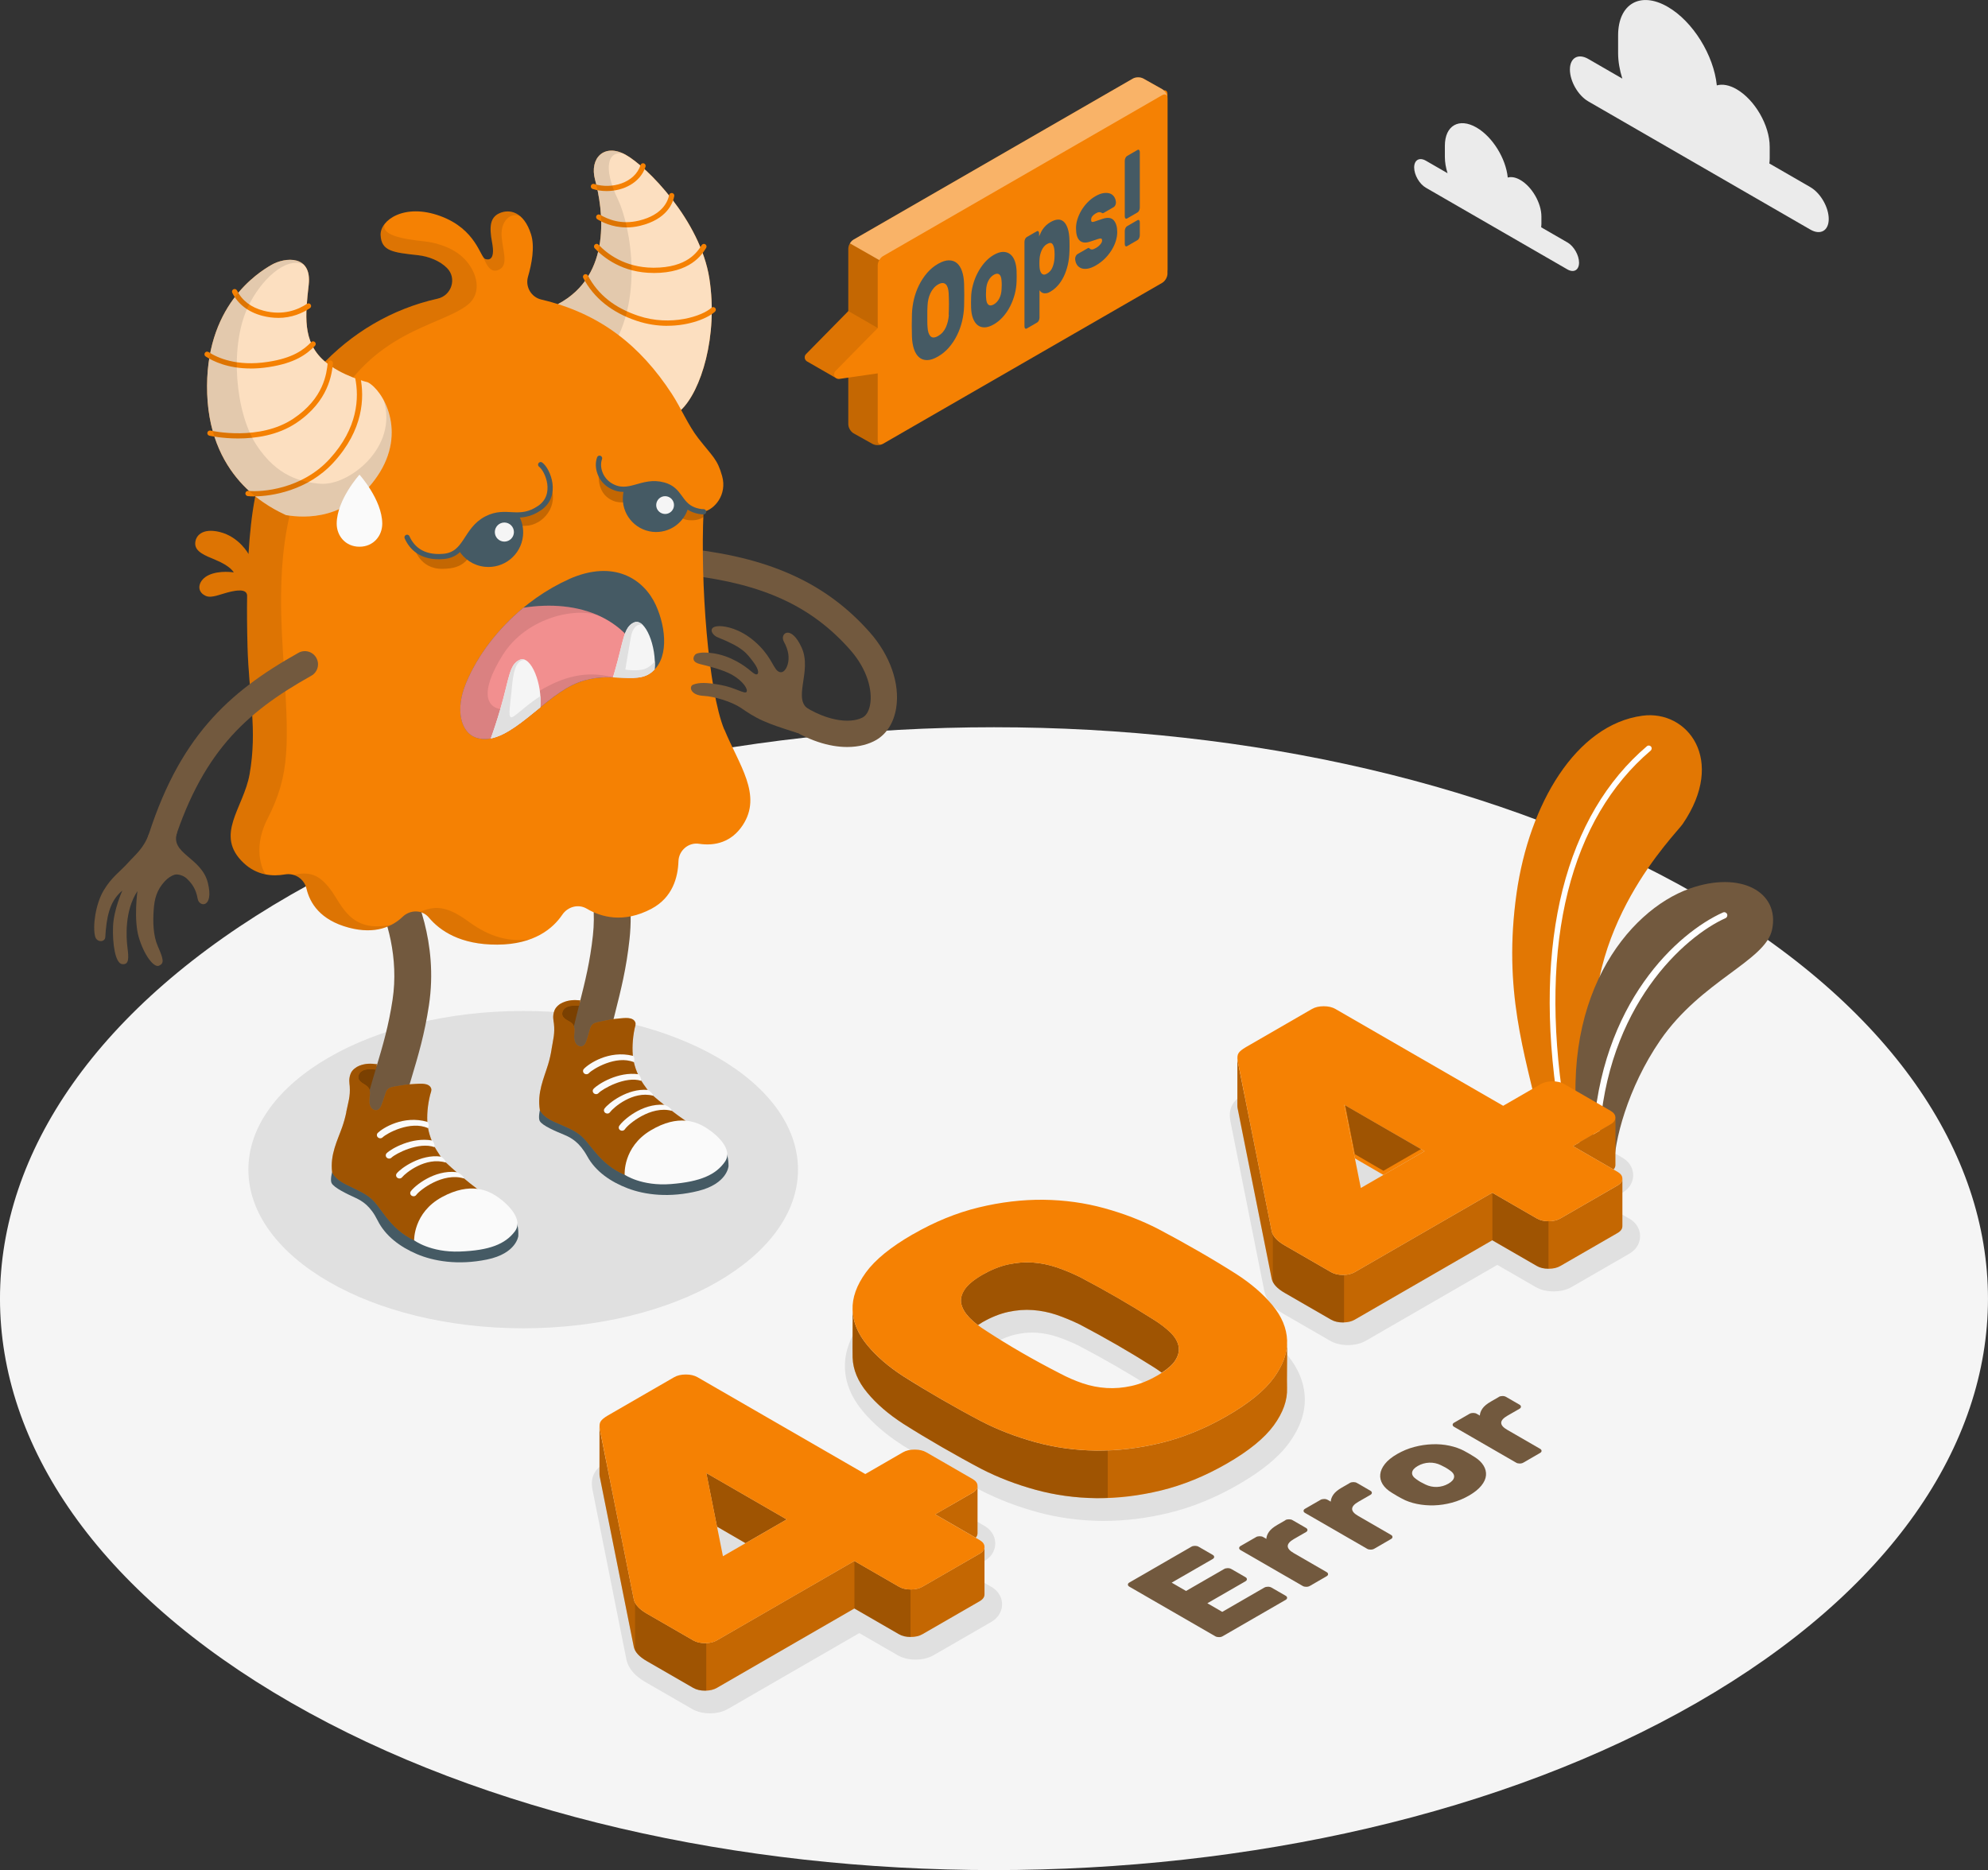 <svg id="eShd49fTgqk1" xmlns="http://www.w3.org/2000/svg" xmlns:xlink="http://www.w3.org/1999/xlink" viewBox="0 0 459.01 431.86" shape-rendering="geometricPrecision" text-rendering="geometricPrecision"><rect x="0" y="0" width="459.01" height="431.86" fill="#333333" stroke="none"/><g><path d="M391.79,206.59c-89.63-51.53-234.94-51.53-324.57,0s-89.63,135.09,0,186.62s234.94,51.53,324.57,0c89.62-51.53,89.62-135.09,0-186.62Z" fill="#f5f5f5"/></g><g><ellipse rx="63.45" ry="36.64" transform="translate(120.8 270.1)" fill="#e0e0e0"/><g><path d="M228.83,366.42l-5.9-3.41l4.29-2.48c2.23-1.29,2.57-3.12,2.57-4.11c0-.98-.34-2.81-2.57-4.1l-10.69-6.17c-1.19-.68-2.59-1.03-4.19-1.03-1.59,0-3,.35-4.18,1.03l-7.21,4.16-37.26-21.51c-1.18-.68-2.59-1.03-4.18-1.03s-3,.35-4.19,1.03l-15.23,8.79c-1.31.76-2.18,1.51-2.73,2.38-.66,1.05-.86,2.35-.59,3.92l7.88,39.44c.46,1.98,1.94,3.71,4.41,5.13l10.69,6.17c1.19.68,2.59,1.03,4.17,1.03v0c1.59,0,3-.35,4.18-1.03l30.3-17.5l8.82,5.09c1.19.68,2.59,1.03,4.19,1.03s2.99-.35,4.18-1.03l13.2-7.62c2.24-1.29,2.58-3.12,2.58-4.11c0-.98-.34-2.81-2.57-4.1Zm-58.68,1.69l-1.77-8.88l8.58,4.95-6.81,3.93Z" fill="#e0e0e0"/><path d="M288.17,305.04c-2.67-1.7-5.62-3.48-8.78-5.3-3.13-1.81-6.28-3.55-9.4-5.19-3.99-2.06-8.39-3.76-13.07-5.05-4.72-1.3-9.7-1.99-14.81-2.05h-.69c-4.87,0-9.92.62-15.01,1.86-5.36,1.3-10.74,3.5-16,6.54-5.44,3.14-9.27,6.28-11.69,9.6-2.53,3.48-3.76,7-3.63,10.47.12,3.47,1.49,6.79,4.05,9.88c2.33,2.81,5.36,5.44,9.05,7.83c2.76,1.75,5.78,3.57,8.98,5.42s6.28,3.55,9.19,5.07c4,2.07,8.4,3.77,13.07,5.05c4.72,1.3,9.7,1.99,14.81,2.05h.69c4.88,0,9.93-.62,15.01-1.86c5.36-1.3,10.74-3.5,16-6.54c5.45-3.15,9.27-6.28,11.69-9.6c2.54-3.48,3.76-7,3.63-10.47-.12-3.46-1.49-6.78-4.05-9.88-2.33-2.82-5.37-5.44-9.05-7.82Zm-18.13,20.89c-.27.42-1.05,1.29-3.15,2.51-1.74,1.01-3.46,1.7-5.11,2.06-1.32.29-2.63.43-3.9.43-.35,0-.69-.01-1.04-.03-1.61-.1-3.2-.41-4.73-.93-1.63-.55-3.27-1.26-4.9-2.13-5.93-3.04-11.54-6.28-16.73-9.66-1.4-.87-2.53-1.76-3.37-2.63-.62-.64-1-1.26-1.12-1.77-.02-.1-.09-.4.34-1.06.27-.41,1.04-1.29,3.15-2.51c1.75-1.01,3.47-1.7,5.11-2.06c1.27-.28,2.52-.42,3.73-.42.38,0,.76.01,1.13.04c1.6.12,3.19.44,4.72.96c1.66.56,3.36,1.27,4.97,2.06c5.75,3.02,11.38,6.27,16.75,9.67c1.42.89,2.59,1.79,3.48,2.66.59.59.96,1.15,1.05,1.63.02.12.09.47-.38,1.18Z" fill="#e0e0e0"/><path d="M376.12,281.38l-5.9-3.41l4.29-2.48c2.23-1.29,2.57-3.12,2.57-4.1s-.33-2.81-2.57-4.1l-10.69-6.17c-1.18-.68-2.59-1.03-4.19-1.04-1.59,0-3,.35-4.18,1.03l-7.21,4.16-37.26-21.51c-1.18-.68-2.59-1.03-4.18-1.03s-2.99.35-4.19,1.03l-15.23,8.79c-1.31.76-2.18,1.51-2.73,2.38-.66,1.05-.86,2.35-.58,3.92l7.88,39.44c.46,1.98,1.94,3.71,4.41,5.13l10.69,6.17c1.19.69,2.59,1.03,4.18,1.03v0c1.59,0,3-.35,4.18-1.03l30.3-17.49l8.82,5.09c1.19.69,2.59,1.03,4.19,1.03s2.99-.35,4.18-1.03l13.2-7.62c2.24-1.28,2.58-3.12,2.58-4.12c0-.98-.34-2.8-2.57-4.09Zm-58.68,1.69l-1.77-8.88l8.58,4.95-6.81,3.93Z" fill="#e0e0e0"/></g></g><g transform="translate(1.065 0)"><g><path id="eShd49fTgqk12" d="M416.92,43.21l-9.46-5.46c.05-.37.08-.75.08-1.16v-2.74c0-4.88-3.42-10.81-7.65-13.25-1.71-.99-3.28-1.24-4.56-.88-.69-6.93-5.5-14.78-11.35-18.15-6.32-3.65-11.44-.69-11.44,6.61v4.1c0,1.89.35,3.89.97,5.87l-7.86-4.54c-2.34-1.35-4.24-.26-4.24,2.45s1.9,6,4.24,7.35l51.28,29.61c2.34,1.35,4.24.26,4.24-2.45s-1.9-6-4.24-7.35Z" fill="#ebebeb"/><path id="eShd49fTgqk13" d="M359.54,53.35l-6.03-3.48c.03-.23.05-.48.05-.74v-1.75c0-3.11-2.18-6.89-4.87-8.44-1.09-.63-2.09-.79-2.9-.56-.44-4.42-3.51-9.41-7.23-11.56-4.03-2.32-7.29-.44-7.29,4.21v2.61c0,1.2.22,2.48.62,3.74l-5.01-2.89c-1.49-.86-2.7-.16-2.7,1.56s1.21,3.82,2.7,4.68l32.67,18.86c1.49.86,2.7.16,2.7-1.56s-1.21-3.82-2.7-4.68Z" transform="translate(1.271 2.619)" fill="#ebebeb"/></g></g><g><g><g id="eShd49fTgqk16" transform="translate(0 0)"><path d="M355.37,258.2c-3.23-14.81-8.41-29.33-5.2-51.98c2.92-20.53,13.7-38.89,29.07-40.94c10.37-1.38,19.41,10.17,9.27,25.01-1.68,2.46-23.65,23.96-20.03,53.67l-2.05,19.73-11.07-5.49Z" fill="#f58103"/><g opacity="0.2"><path d="M355.37,258.2c-3.23-14.81-8.41-29.33-5.2-51.98c2.92-20.53,13.7-38.89,29.07-40.94c10.37-1.38,19.41,10.17,9.27,25.01-1.68,2.46-23.65,23.96-20.03,53.67l-2.05,19.73-11.07-5.49Z" fill-opacity="0.4"/></g><path d="M360.74,256.01c.27-.12.43-.41.38-.71-5.96-37.99,1.65-66.37,20-81.96.28-.24.32-.66.08-.94s-.66-.32-.94-.08c-18.58,15.79-26.49,44.72-20.46,83.19.06.37.4.61.76.56.06,0,.12-.03.18-.05Z" fill="#fff"/></g><g id="eShd49fTgqk21" transform="translate(0 0)"><path d="M372.69,269.51c-.08-5.76,3.1-18.31,10.64-29.27c9.5-13.82,24.32-18.34,25.83-25.58c1.82-8.7-7.29-13.66-19.09-9.44-14.18,5.07-30.94,25.5-25.13,59.94l7.75,4.35Z" fill="#72593e"/><path d="M368.81,263.43c.26-.1.44-.34.46-.63c1.6-30.57,19.75-46.58,29.13-50.77.36-.16.53-.59.36-.95-.16-.36-.57-.53-.95-.36-10.37,4.64-28.35,20.81-29.98,52.01-.02.4.29.74.68.76.11,0,.21-.01.3-.05Z" fill="#fff"/></g></g></g><g><g><g><g><g><path d="M226.2,358.79l-13.21,7.62c-.74.43-1.65.64-2.72.64s-1.98-.21-2.71-.64l-10.29-5.94-31.76,18.34c-.74.42-1.65.64-2.72.64s-1.98-.22-2.72-.64l-10.69-6.17c-1.75-1.01-2.76-2.09-3.03-3.26l-7.87-39.35c-.05-.26-.06-.49-.06-.7c0,.76-.01,10.58,0,11.06c0,.19.02.39.06.61l7.87,39.35c.27,1.17,1.27,2.26,3.03,3.26l10.69,6.17c.75.42,1.65.64,2.72.64s1.99-.22,2.72-.64l31.76-18.34l10.29,5.94c.74.43,1.64.64,2.71.64s1.99-.21,2.72-.64l13.21-7.62c.74-.43,1.11-.95,1.11-1.58v-10.97c0,.62-.37,1.15-1.11,1.58Z" fill="#f58103"/><path d="M225.7,354.09v-10.97c0,.62-.37,1.15-1.11,1.58l-8.67,5l9.36,5.4c.27-.3.42-.64.42-1.02Z" fill="#f58103"/><polygon points="165.56,352.55 172.13,356.36 181.64,350.88 163.08,340.16 165.55,352.55 165.56,352.55" fill="#f58103"/></g><g><polygon points="165.56,352.55 172.13,356.36 181.64,350.88 163.08,340.16 165.55,352.55 165.56,352.55" opacity="0.35"/><path d="M225.7,354.09v-10.97c0,.62-.37,1.15-1.11,1.58l-8.67,5l9.36,5.4c.27-.3.42-.64.42-1.02Z" opacity="0.2"/><path d="M226.2,358.79l-13.21,7.62c-.74.43-1.65.64-2.72.64v10.97c1.08,0,1.99-.21,2.72-.64l13.21-7.62c.74-.43,1.11-.95,1.11-1.58v-10.97c0,.62-.37,1.15-1.11,1.58Z" opacity="0.2"/><path d="M146.34,369.38l-7.87-39.35c-.05-.26-.06-.49-.06-.7c0,.76-.01,10.58,0,11.06c0,.19.02.39.06.61l7.87,39.35c.05.22.13.44.25.67v-10.97c-.12-.22-.2-.44-.25-.67Z" opacity="0.25"/><path d="M162.78,379.46c-1.08,0-1.98-.22-2.72-.64l-10.69-6.17c-1.41-.81-2.35-1.67-2.78-2.6v10.97c.43.92,1.37,1.79,2.78,2.6l10.69,6.17c.75.42,1.65.64,2.72.64.11,0,.2,0,.3-.02v-10.97c-.11.02-.2.02-.3.02Z" opacity="0.35"/><path d="M165.5,378.82c-.67.39-1.47.6-2.42.62v10.97c.95-.02,1.75-.23,2.42-.62l31.76-18.34v-10.97L165.5,378.82Z" opacity="0.2"/><path d="M207.55,366.42l-10.29-5.94v10.97l10.29,5.94c.74.43,1.64.64,2.71.64v-10.97c-1.08,0-1.98-.21-2.71-.64Z" opacity="0.35"/></g><path d="M213,366.42c-.74.43-1.65.64-2.72.64-1.08,0-1.98-.21-2.72-.64l-10.29-5.94-31.76,18.34c-.74.43-1.64.64-2.72.64s-1.98-.21-2.72-.64l-10.69-6.17c-1.75-1.01-2.76-2.1-3.03-3.26l-7.86-39.35c-.13-.78-.07-1.38.2-1.8.27-.43.84-.89,1.72-1.4l15.22-8.79c.74-.43,1.65-.64,2.72-.64c1.08,0,1.98.21,2.72.64l38.72,22.35l8.67-5.01c.74-.43,1.65-.64,2.72-.64c1.08,0,1.98.21,2.72.64l10.69,6.17c.74.43,1.11.95,1.11,1.57s-.37,1.15-1.11,1.57l-8.67,5.01l10.28,5.94c.74.43,1.11.95,1.11,1.57s-.37,1.15-1.11,1.57l-13.21,7.63Zm-31.36-15.54l-18.55-10.71l3.83,19.21l14.72-8.5Z" fill="#f58103"/></g><g><g><path d="M297.19,310.1c-.05,2.64-1.09,5.34-3.09,8.09-2.15,2.95-5.74,5.88-10.79,8.79-5.04,2.91-10.11,4.98-15.22,6.23-5.11,1.24-10.1,1.84-14.98,1.78-4.86-.06-9.56-.71-14.06-1.95s-8.67-2.85-12.51-4.84c-2.89-1.51-5.9-3.18-9.07-5-3.16-1.82-6.11-3.6-8.87-5.35-3.43-2.21-6.22-4.62-8.36-7.21-2.16-2.61-3.29-5.31-3.38-8.12.06,1.74-.07,9.05,0,10.97.09,2.82,1.22,5.52,3.38,8.12c2.14,2.6,4.93,5,8.36,7.21c2.76,1.75,5.72,3.53,8.87,5.35c3.17,1.82,6.18,3.5,9.07,5.02c3.83,1.98,8.01,3.59,12.51,4.83s9.2,1.89,14.06,1.95c4.88.06,9.87-.54,14.98-1.78c5.11-1.25,10.18-3.32,15.22-6.23c5.05-2.91,8.64-5.85,10.79-8.79c2.15-2.95,3.18-5.83,3.07-8.64-.06-1.61.05-7.93.01-10.42Z" fill="#f58103"/><path d="M255.8,334.93c-.9.03-1.8.07-2.69.06-4.86-.06-9.56-.71-14.06-1.95s-8.67-2.85-12.51-4.84c-2.89-1.51-5.9-3.18-9.07-5-3.16-1.82-6.11-3.6-8.87-5.35-3.43-2.21-6.22-4.62-8.36-7.21-2.16-2.61-3.29-5.31-3.38-8.12.06,1.74-.07,9.05,0,10.97.09,2.82,1.22,5.52,3.38,8.12c2.14,2.6,4.93,5,8.36,7.21c2.76,1.75,5.72,3.53,8.87,5.35c3.17,1.82,6.18,3.5,9.07,5.02c3.83,1.98,8.01,3.59,12.51,4.83s9.2,1.89,14.06,1.95c.89.01,1.79-.02,2.69-.06v-10.97Z" opacity="0.35"/><path d="M297.19,310.1c-.05,2.64-1.09,5.34-3.09,8.09-2.15,2.95-5.74,5.88-10.79,8.79-5.04,2.91-10.11,4.98-15.22,6.23-4.17,1.01-8.27,1.57-12.28,1.72v10.97c4.02-.15,8.11-.71,12.28-1.72c5.11-1.25,10.18-3.32,15.22-6.23c5.05-2.91,8.64-5.85,10.79-8.79c2.15-2.95,3.18-5.83,3.07-8.64-.06-1.61.05-7.93.01-10.42Z" opacity="0.2"/></g><g><path d="M223.83,304.28c.56.58,1.22,1.17,1.96,1.73.34-.22.68-.44,1.05-.67c2.02-1.16,4-1.95,5.95-2.38c1.95-.42,3.86-.57,5.7-.43c1.85.14,3.66.5,5.45,1.1c1.78.61,3.58,1.36,5.39,2.24c5.85,3.07,11.49,6.32,16.94,9.78.71.44,1.37.9,1.96,1.34c1.44-.93,2.48-1.85,3.08-2.77.74-1.12,1.01-2.23.81-3.32-.2-1.08-.82-2.14-1.86-3.17-1.05-1.03-2.37-2.05-3.99-3.05-5.45-3.46-11.09-6.72-16.94-9.78-1.81-.89-3.61-1.64-5.39-2.24-1.79-.6-3.6-.96-5.45-1.1s-3.75.01-5.7.43c-1.95.43-3.93,1.23-5.95,2.38-2.01,1.17-3.39,2.31-4.13,3.44-.74,1.12-.99,2.22-.76,3.28.25,1.08.87,2.13,1.87,3.18Z" fill="#f58103"/><path d="M223.83,304.28c.56.58,1.22,1.17,1.96,1.73.34-.22.68-.44,1.05-.67c2.02-1.16,4-1.95,5.95-2.38c1.95-.42,3.86-.57,5.7-.43c1.85.14,3.66.5,5.45,1.1c1.78.61,3.58,1.36,5.39,2.24c5.85,3.07,11.49,6.32,16.94,9.78.71.44,1.37.9,1.96,1.34c1.44-.93,2.48-1.85,3.08-2.77.74-1.12,1.01-2.23.81-3.32-.2-1.08-.82-2.14-1.86-3.17-1.05-1.03-2.37-2.05-3.99-3.05-5.45-3.46-11.09-6.72-16.94-9.78-1.81-.89-3.61-1.64-5.39-2.24-1.79-.6-3.6-.96-5.45-1.1s-3.75.01-5.7.43c-1.95.43-3.93,1.23-5.95,2.38-2.01,1.17-3.39,2.31-4.13,3.44-.74,1.12-.99,2.22-.76,3.28.25,1.08.87,2.13,1.87,3.18Z" opacity="0.35"/></g><path d="M210.72,285.07c5.04-2.91,10.12-4.99,15.23-6.23s10.1-1.83,14.97-1.78c4.87.06,9.56.71,14.06,1.95s8.67,2.85,12.5,4.83c3.02,1.59,6.12,3.3,9.28,5.12s6.05,3.57,8.67,5.24c3.43,2.21,6.22,4.62,8.37,7.22s3.28,5.31,3.38,8.12-.92,5.7-3.07,8.64c-2.15,2.95-5.75,5.88-10.79,8.79s-10.12,4.99-15.23,6.23-10.1,1.83-14.97,1.78c-4.87-.06-9.56-.71-14.06-1.95-4.51-1.24-8.67-2.85-12.51-4.83-2.89-1.51-5.91-3.18-9.07-5.01-3.16-1.82-6.12-3.61-8.88-5.36-3.43-2.21-6.22-4.62-8.37-7.22s-3.28-5.31-3.38-8.12.93-5.69,3.07-8.64c2.15-2.95,5.75-5.88,10.79-8.79Zm55.56,19.62c-5.45-3.45-11.09-6.71-16.94-9.78-1.81-.89-3.61-1.64-5.39-2.24s-3.6-.97-5.45-1.11-3.75.01-5.7.44-3.93,1.22-5.95,2.39c-2.01,1.16-3.39,2.31-4.13,3.43-.74,1.13-.99,2.22-.76,3.29.24,1.07.86,2.12,1.87,3.17s2.32,2.08,3.93,3.09c5.24,3.42,10.89,6.68,16.94,9.78c1.75.93,3.51,1.7,5.29,2.3s3.61.96,5.49,1.08s3.8-.04,5.75-.47s3.93-1.22,5.95-2.39c2.02-1.16,3.39-2.31,4.13-3.43s1.01-2.23.81-3.32-.82-2.14-1.86-3.17-2.37-2.05-3.98-3.06Z" fill="#f58103"/></g><g><g><path d="M373.48,273.76l-13.21,7.62c-.74.43-1.65.64-2.72.64s-1.98-.21-2.71-.64l-10.29-5.94-31.76,18.34c-.74.42-1.65.64-2.72.64s-1.98-.22-2.72-.64l-10.69-6.17c-1.75-1.01-2.76-2.09-3.03-3.26L285.76,245c-.05-.26-.06-.49-.06-.7c0,.76-.01,10.58,0,11.06c0,.19.02.39.06.61l7.87,39.35c.27,1.17,1.27,2.26,3.03,3.26l10.69,6.17c.75.42,1.65.64,2.72.64s1.99-.22,2.72-.64l31.76-18.34l10.29,5.94c.74.43,1.64.64,2.71.64s1.99-.21,2.72-.64l13.21-7.62c.74-.43,1.11-.95,1.11-1.58v-10.97c0,.62-.37,1.15-1.11,1.58Z" fill="#f58103"/><path d="M372.98,269.06v-10.97c0,.62-.37,1.15-1.11,1.58l-8.67,5l9.36,5.4c.27-.3.42-.64.42-1.02Z" fill="#f58103"/><polygon points="312.85,267.51 319.42,271.33 328.92,265.84 310.37,255.12 312.83,267.51 312.85,267.51" fill="#f58103"/></g><g><polygon points="312.85,267.51 319.42,271.33 328.92,265.84 310.37,255.12 312.83,267.51 312.85,267.51" transform="translate(0-.958)" opacity="0.35"/><path d="M372.98,269.06v-10.97c0,.62-.37,1.15-1.11,1.58l-8.67,5l9.36,5.4c.27-.3.42-.64.42-1.02Z" opacity="0.2"/><path d="M373.48,273.76l-13.21,7.62c-.74.43-1.65.64-2.72.64v10.97c1.08,0,1.99-.21,2.72-.64l13.21-7.62c.74-.43,1.11-.95,1.11-1.58v-10.97c0,.62-.37,1.15-1.11,1.58Z" opacity="0.2"/><path d="M293.63,284.35L285.76,245c-.05-.26-.06-.49-.06-.7c0,.76-.01,10.58,0,11.06c0,.19.02.39.06.61l7.87,39.35c.05.22.13.44.25.67v-10.97c-.12-.22-.2-.44-.25-.67Z" opacity="0.25"/><path d="M310.06,294.43c-1.08,0-1.98-.22-2.72-.64l-10.69-6.17c-1.41-.81-2.35-1.67-2.78-2.6v10.97c.43.92,1.37,1.79,2.78,2.6l10.69,6.17c.75.42,1.65.64,2.72.64.11,0,.2,0,.3-.02v-10.97c-.11.02-.2.02-.3.02Z" opacity="0.35"/><path d="M312.79,293.78c-.67.39-1.47.6-2.42.62v10.97c.95-.02,1.75-.23,2.42-.62l31.76-18.34v-10.97l-31.76,18.34Z" opacity="0.2"/><path d="M354.84,281.38l-10.29-5.94v10.97l10.29,5.94c.74.43,1.64.64,2.71.64v-10.97c-1.08,0-1.98-.21-2.71-.64Z" opacity="0.35"/></g><path d="M360.28,281.38c-.74.43-1.65.64-2.72.64-1.08,0-1.98-.21-2.72-.64l-10.29-5.94-31.76,18.34c-.74.43-1.64.64-2.72.64s-1.98-.21-2.72-.64l-10.69-6.17c-1.75-1.01-2.76-2.1-3.03-3.26L285.77,245c-.13-.78-.07-1.38.2-1.8.27-.43.84-.89,1.72-1.4l15.22-8.79c.74-.43,1.65-.64,2.72-.64c1.08,0,1.98.21,2.72.64l38.72,22.35l8.67-5.01c.74-.43,1.65-.64,2.72-.64c1.08,0,1.98.21,2.72.64l10.69,6.17c.74.43,1.11.95,1.11,1.57s-.37,1.15-1.11,1.57l-8.67,5.01l10.28,5.94c.74.43,1.11.95,1.11,1.57s-.37,1.15-1.11,1.57l-13.21,7.63Zm-31.36-15.54l-18.55-10.71l3.83,19.21l14.72-8.5Z" fill="#f58103"/></g></g><g><path d="M291.92,366.62c.22-.13.5-.2.83-.2s.6.07.83.2l3.26,1.88c.23.13.34.29.34.48s-.11.35-.34.48l-14.57,8.41c-.23.13-.5.2-.83.19-.33,0-.6-.06-.83-.19l-19.85-11.46c-.22-.13-.34-.29-.34-.48s.11-.35.34-.48l14.32-8.27c.22-.13.5-.2.83-.2s.61.07.83.2l3.26,1.88c.22.13.34.29.34.48s-.11.35-.34.48l-9.47,5.46l3.32,1.92l8.79-5.07c.22-.13.5-.2.83-.2s.6.07.83.2l3.26,1.88c.23.13.34.29.34.48s-.11.35-.34.48l-8.79,5.07l3.44,1.99l9.71-5.61Z" fill="#72593e"/><path d="M296.78,351.04c.22-.13.5-.19.83-.19s.6.06.83.2l3.1,1.79c.22.13.34.29.34.48s-.11.35-.34.48l-2.8,1.61c-1.88,1.09-1.89,2.18,0,3.26l7.56,4.37c.23.13.34.29.34.48s-.11.35-.34.48l-3.87,2.24c-.23.13-.5.2-.83.2s-.6-.06-.83-.2l-14.32-8.27c-.23-.13-.34-.29-.34-.48s.11-.35.34-.48l3.57-2.06c.22-.13.5-.19.83-.19s.6.06.83.2l.71.41c.02-.53.22-1.07.6-1.62s1.03-1.09,1.95-1.62l1.84-1.06Z" fill="#72593e"/><path d="M311.65,342.46c.22-.13.5-.2.83-.2s.6.06.83.2l3.1,1.79c.23.13.34.29.34.48s-.11.35-.34.48l-2.8,1.61c-1.88,1.09-1.89,2.18,0,3.26l7.56,4.37c.23.13.34.29.34.48s-.11.35-.34.48l-3.87,2.24c-.23.13-.5.2-.83.2s-.6-.06-.83-.2l-14.32-8.27c-.23-.13-.34-.29-.34-.48s.11-.35.34-.48l3.57-2.06c.22-.13.5-.19.83-.2.33,0,.6.07.83.2l.71.41c.02-.53.22-1.07.6-1.62s1.03-1.09,1.95-1.62l1.84-1.06Z" fill="#72593e"/><path d="M338.08,335.07c.33.17.73.39,1.21.67s.87.51,1.15.7c.94.59,1.64,1.25,2.09,1.99.45.73.64,1.49.57,2.28s-.43,1.58-1.08,2.38-1.59,1.56-2.84,2.28-2.57,1.27-3.95,1.64-2.76.58-4.12.62-2.68-.07-3.95-.33-2.42-.66-3.44-1.21c-.33-.17-.73-.39-1.21-.67s-.87-.51-1.15-.7c-.96-.58-1.67-1.24-2.12-1.97s-.64-1.5-.55-2.29c.08-.79.44-1.59,1.08-2.4.63-.8,1.58-1.57,2.83-2.29s2.57-1.27,3.96-1.63c1.39-.37,2.78-.57,4.15-.62s2.69.06,3.95.33s2.4.67,3.43,1.21Zm-8.97,7.74c.84.41,1.73.6,2.67.57.94-.04,1.82-.29,2.64-.76s1.26-.98,1.32-1.53c.06-.54-.27-1.06-.98-1.54-.27-.2-.59-.41-.98-.64-.39-.22-.76-.41-1.11-.57-.84-.41-1.73-.6-2.67-.57-.94.04-1.83.29-2.64.76-.82.47-1.26.98-1.32,1.53-.06.54.27,1.06.98,1.54.27.2.59.41.98.64.39.22.76.41,1.11.57Z" fill="#72593e"/><path d="M346.07,322.58c.23-.13.5-.19.83-.2.33,0,.6.07.83.2l3.1,1.79c.23.13.34.29.34.48s-.11.35-.34.48l-2.8,1.61c-1.88,1.09-1.89,2.18,0,3.26l7.56,4.37c.23.13.34.29.34.48s-.11.35-.34.48l-3.87,2.24c-.23.13-.5.2-.83.2s-.6-.06-.83-.2l-14.32-8.27c-.23-.13-.34-.29-.34-.48s.11-.35.34-.48l3.57-2.06c.23-.13.5-.19.83-.19s.61.06.83.2l.71.41c.02-.53.22-1.07.6-1.62s1.03-1.09,1.95-1.62l1.84-1.06Z" fill="#72593e"/></g></g></g><g transform="translate(0-.346)"><g><g><path d="M134.13,231.82c-4.22-.17-6.08.25-5.43,4.71.66,4.46.85,7.9.85,7.9s7.51.22,11-1.73c3.48-1.95-.08-10.63-6.42-10.88Z" fill="#f58103"/><path d="M134.13,231.82c-4.22-.17-6.08.25-5.43,4.71.66,4.46.85,7.9.85,7.9s7.51.22,11-1.73c3.48-1.95-.08-10.63-6.42-10.88Z" opacity="0.5"/><path d="M134.81,250.97c-.27,0-.55-.03-.83-.08-2.3-.45-3.8-2.69-3.35-4.99c1.09-5.54,2.17-9.81,3.12-13.59c1.39-5.5,2.48-9.85,3.15-15.98c1.05-9.6-1.99-18.77-5.18-24.14-1.2-2.02-.53-4.62,1.49-5.82c2.01-1.2,4.62-.53,5.82,1.49c1.89,3.18,7.92,14.7,6.32,29.4-.73,6.72-1.95,11.55-3.36,17.14-.93,3.67-1.98,7.84-3.03,13.16-.4,2.02-2.18,3.43-4.16,3.43Z" fill="#72593e"/><g><path d="M124.65,256.72c0,0-.41,1.78-.03,2.49.59,1.1,3.85,2.45,5.57,3.16s3.62,1.76,5.42,5.03c1.93,3.5,5.42,5.88,9.34,7.37c3.91,1.49,9.61,2.26,16.29.59c6.69-1.67,6.97-5.7,6.97-5.7s.1-3.78-1.62-4.26c-1.73-.48-41.94-8.68-41.94-8.68Z" fill="#455a64"/><path d="M127.35,242.68c-.19,1.19-.46,2.37-.81,3.52-.96,3.17-2.55,6.44-1.89,10.52c1.1,1.96,3.39,2.7,5.11,3.46c2.32,1.03,3.97,1.71,5.63,3.71c2.97,3.59,5.81,8.13,14.79,9.3s15.52-2.1,16.99-4.74c1.47-2.63-.19-4.91-6.07-7.6-2.99-1.36-9.81-6.97-10.59-7.71-.76-.72-1.33-1.56-1.92-2.41-1.19-1.73-2.11-3.92-2.4-5.99-.27-1.93-.17-4.43.33-6.84.11-.52.36-1.05.14-1.53-.57-1.25-2.54-.92-3.63-.84-1.63.13-3.24.48-4.84.83-.52.11-1.07.24-1.44.62-.36.36-.5.88-.63,1.38-.2.75-.42,1.5-.67,2.24-.17.51-.39,1.07-.88,1.3-.48.23-1.09.04-1.45-.35s-.51-.94-.55-1.47c-.03-.53.04-1.06.06-1.6.02-.51-.01-1.05-.29-1.48-.59-.93-2.08-1.07-2.46-2.11-.2-.55.02-1.2.45-1.61s1.02-.6,1.6-.66s1.12-.04,1.76-.03l.31-1.23c-1.53-.14-2.7-.08-4.09.51-.74.32-1.56,1-1.87,1.77-.55,1.34-.22,2.45-.15,3.06.26,2.36-.17,3.63-.55,5.97Z" fill="#f58103"/><path d="M127.35,242.68c-.19,1.19-.46,2.37-.81,3.52-.96,3.17-2.55,6.44-1.89,10.52c1.1,1.96,3.39,2.7,5.11,3.46c2.32,1.03,3.97,1.71,5.63,3.71c2.97,3.59,5.81,8.13,14.79,9.3s15.52-2.1,16.99-4.74c1.47-2.63-.19-4.91-6.07-7.6-2.99-1.36-9.81-6.97-10.59-7.71-.76-.72-1.33-1.56-1.92-2.41-1.19-1.73-2.11-3.92-2.4-5.99-.27-1.93-.17-4.43.33-6.84.11-.52.36-1.05.14-1.53-.57-1.25-2.54-.92-3.63-.84-1.63.13-3.24.48-4.84.83-.52.11-1.07.24-1.44.62-.36.36-.5.88-.63,1.38-.2.75-.42,1.5-.67,2.24-.17.51-.39,1.07-.88,1.3-.48.23-1.09.04-1.45-.35s-.51-.94-.55-1.47c-.03-.53.04-1.06.06-1.6.02-.51-.01-1.05-.29-1.48-.59-.93-2.08-1.07-2.46-2.11-.2-.55.02-1.2.45-1.61s1.02-.6,1.6-.66s1.12-.04,1.76-.03l.31-1.23c-1.53-.14-2.7-.08-4.09.51-.74.32-1.56,1-1.87,1.77-.55,1.34-.22,2.45-.15,3.06.26,2.36-.17,3.63-.55,5.97Z" opacity="0.35"/><path d="M144.23,271.63c0,0-.46-6.37,6-10.24s10.66-1.94,12.81-.6c2.55,1.59,6.28,5.02,4.35,7.82-2.09,3.02-5.66,4.63-12.47,5.17-6.82.54-10.68-2.15-10.68-2.15Z" fill="#fafafa"/><g><path d="M135.33,248.41c.24.02.48-.06.64-.24.89-.96,6.29-4.23,10.39-2.54.1-.15.27-1.15-.23-1.46-5.53-1.39-10.25,1.86-11.32,3.02-.28.3-.25.77.07,1.04.13.11.28.17.44.19Z" fill="#fafafa"/><path d="M148.07,249.95c.01-.71-.41-1.35-.66-1.53-4.66-.67-9.34,2.26-10.36,3.37-.28.3-.25.77.07,1.04.13.11.28.17.44.18.24.02.48-.06.64-.24.86-.93,6.18-4.02,9.86-2.83Z" fill="#fafafa"/><path d="M155.13,256.87c-.07-.48-1.01-1.2-1.8-1.4-5.15-.35-9.5,3.57-10.35,4.87-.23.35-.12.8.24,1.01.15.09.31.12.47.11.24-.02.46-.14.59-.34.75-1.15,5.96-5.55,10.84-4.25Z" fill="#fafafa"/><path d="M140.24,257.5c.24,0,.47-.12.61-.32.76-1.05,5.27-5,9.92-3.81.03-.41-.82-1.21-1.24-1.33-4.62-.42-9.07,3.07-9.95,4.3-.24.33-.15.79.2,1.02.14.09.3.14.46.13Z" fill="#fafafa"/></g></g></g><g><path d="M87.21,246.57c-4.2-.35-6.09,0-5.62,4.48.47,4.49.51,7.92.51,7.92s7.5.53,11.06-1.26c3.56-1.8.37-10.62-5.95-11.14Z" fill="#f58103"/><path d="M87.21,246.57c-4.2-.35-6.09,0-5.62,4.48.47,4.49.51,7.92.51,7.92s7.5.53,11.06-1.26c3.56-1.8.37-10.62-5.95-11.14Z" opacity="0.5"/><path d="M87.08,265.74c-.27-.01-.55-.05-.82-.12-2.28-.55-3.68-2.85-3.13-5.13c1.32-5.49,2.58-9.71,3.69-13.45c1.62-5.44,2.9-9.74,3.82-15.84c1.45-9.55-1.2-18.83-4.16-24.34-1.11-2.07-.34-4.64,1.73-5.75c2.06-1.11,4.64-.34,5.75,1.73c1.75,3.26,7.3,15.02,5.08,29.64-1.01,6.68-2.43,11.46-4.08,16.98-1.08,3.63-2.3,7.75-3.58,13.02-.48,2.01-2.32,3.33-4.3,3.25Z" fill="#72593e"/><g><path d="M76.68,271.05c0,0-.48,1.76-.13,2.48.54,1.13,3.75,2.61,5.44,3.39s3.54,1.91,5.2,5.26c1.78,3.58,5.17,6.1,9.02,7.75c3.84,1.65,9.5,2.66,16.26,1.27c6.75-1.39,7.2-5.4,7.2-5.4s.26-3.77-1.44-4.32-41.54-10.44-41.54-10.44Z" fill="#455a64"/><path d="M79.97,257.14c-.24,1.18-.56,2.34-.96,3.48-1.1,3.13-2.82,6.32-2.33,10.43c1.02,2,3.28,2.84,4.96,3.67c2.27,1.12,3.9,1.87,5.47,3.94c2.82,3.71,5.46,8.37,14.39,9.91s15.6-1.45,17.18-4.02.02-4.91-5.75-7.85c-2.93-1.49-9.51-7.38-10.26-8.15-.73-.75-1.26-1.61-1.81-2.49-1.12-1.78-1.94-4.01-2.15-6.08-.19-1.94.01-4.43.61-6.82.13-.51.41-1.04.21-1.52-.52-1.28-2.5-1.03-3.59-.99-1.64.06-3.26.34-4.87.62-.52.09-1.08.2-1.47.55-.38.34-.54.86-.69,1.35-.23.74-.49,1.48-.76,2.21-.19.51-.44,1.05-.94,1.27-.49.21-1.09,0-1.44-.41s-.48-.96-.49-1.49.08-1.06.12-1.59c.04-.51.03-1.05-.23-1.49-.55-.95-2.04-1.16-2.37-2.21-.18-.56.07-1.2.52-1.59.44-.39,1.04-.55,1.63-.59s1.12,0,1.76.05l.36-1.22c-1.52-.2-2.7-.2-4.1.34-.75.29-1.6.94-1.94,1.68-.6,1.32-.32,2.44-.28,3.06.16,2.37-.33,3.62-.8,5.94Z" fill="#f58103"/><path d="M79.97,257.14c-.24,1.18-.56,2.34-.96,3.48-1.1,3.13-2.82,6.32-2.33,10.43c1.02,2,3.28,2.84,4.96,3.67c2.27,1.12,3.9,1.87,5.47,3.94c2.82,3.71,5.46,8.37,14.39,9.91s15.6-1.45,17.18-4.02.02-4.91-5.75-7.85c-2.93-1.49-9.51-7.38-10.26-8.15-.73-.75-1.26-1.61-1.81-2.49-1.12-1.78-1.94-4.01-2.15-6.08-.19-1.94.01-4.43.61-6.82.13-.51.41-1.04.21-1.52-.52-1.28-2.5-1.03-3.59-.99-1.64.06-3.26.34-4.87.62-.52.09-1.08.2-1.47.55-.38.34-.54.86-.69,1.35-.23.74-.49,1.48-.76,2.21-.19.51-.44,1.05-.94,1.27-.49.21-1.09,0-1.44-.41s-.48-.96-.49-1.49.08-1.06.12-1.59c.04-.51.03-1.05-.23-1.49-.55-.95-2.04-1.16-2.37-2.21-.18-.56.07-1.2.52-1.59.44-.39,1.04-.55,1.63-.59s1.12,0,1.76.05l.36-1.22c-1.52-.2-2.7-.2-4.1.34-.75.29-1.6.94-1.94,1.68-.6,1.32-.32,2.44-.28,3.06.16,2.37-.33,3.62-.8,5.94Z" opacity="0.35"/><path d="M95.62,286.77c0,0-.19-6.39,6.42-9.98s10.74-1.49,12.82-.06c2.48,1.7,6.07,5.28,4.01,7.99-2.22,2.93-5.85,4.39-12.68,4.64s-10.58-2.6-10.58-2.6Z" fill="#fafafa"/><g><path d="M87.7,263.2c.23.03.48-.04.65-.21.93-.92,6.47-3.96,10.49-2.11.1-.15.32-1.14-.17-1.46-5.47-1.62-10.32,1.43-11.44,2.54-.29.29-.28.76.03,1.04.12.12.28.18.43.2Z" fill="#fafafa"/><path d="M100.37,265.27c.04-.71-.35-1.36-.59-1.55-4.62-.86-9.43,1.87-10.5,2.93-.29.29-.28.76.03,1.04.12.12.28.18.43.2.23.03.48-.04.65-.21.9-.9,6.34-3.76,9.97-2.41Z" fill="#fafafa"/><path d="M107.13,272.49c-.05-.48-.96-1.24-1.74-1.47-5.13-.57-9.64,3.17-10.54,4.43-.24.34-.15.79.2,1.02.14.09.3.13.46.13.24,0,.47-.12.61-.32.8-1.12,6.18-5.29,11.01-3.79Z" fill="#fafafa"/><path d="M92.23,272.49c.24,0,.47-.1.62-.29.8-1.01,5.48-4.78,10.07-3.39.05-.41-.77-1.25-1.18-1.38-4.6-.61-9.19,2.69-10.13,3.88-.26.32-.19.79.15,1.03.14.1.3.15.46.15Z" fill="#fafafa"/></g></g></g><path d="M195.61,172.85c-4.06,0-9.12-1.42-14.74-5.26-1.38-.95-1.74-2.83-.79-4.22.95-1.38,2.83-1.74,4.22-.79c7.57,5.17,12.98,4.56,14.98,3.39.81-.48,1.42-1.6,1.65-3.09.47-2.97-.51-7.82-4.69-12.53-8.84-9.98-19.93-15.12-37.08-17.16-1.66-.2-2.85-1.71-2.65-3.37s1.7-2.86,3.37-2.65c18.51,2.21,31.13,8.12,40.91,19.16c4.74,5.35,7.03,11.9,6.13,17.51-.53,3.33-2.16,5.95-4.58,7.37-1.7.99-3.99,1.64-6.73,1.64Z" transform="translate(0 0)" fill="#72593e"/><g><path d="M157.23,95.03c4.59-4.32,8.63-17.04,6.55-30.4-2.09-13.36-14.43-25.86-19.35-28.56s-8.38.79-7.04,5.77c1.82,6.78,4.09,22.02-8.56,28.73c0,0,1.87,9.95,8.39,17.85s20.01,6.6,20.01,6.6Z" fill="#f58103"/><path d="M157.23,95.03c4.59-4.32,8.63-17.04,6.55-30.4-2.09-13.36-14.43-25.86-19.35-28.56s-8.38.79-7.04,5.77c1.82,6.78,4.09,22.02-8.56,28.73c0,0,1.87,9.95,8.39,17.85s20.01,6.6,20.01,6.6Z" opacity="0.75" fill="#fff"/><path d="M140.07,44.47c-1.12,0-2.22-.16-3.24-.49-.32-.1-.5-.44-.39-.76.1-.32.44-.5.76-.39c3.98,1.27,9.35-.21,10.7-4.37.1-.32.44-.49.76-.39s.49.45.39.76c-1.21,3.74-5.16,5.64-8.98,5.64Z" fill="#f58103"/><path d="M144.62,52.86c-3.41,0-5.77-1.34-6.68-1.86-.29-.17-.39-.54-.23-.83s.54-.39.83-.23c1.87,1.06,4.83,2.35,9,1.35c5.52-1.33,6.7-4.56,6.95-5.89.06-.33.38-.54.71-.48s.55.38.48.71c-.29,1.56-1.65,5.35-7.86,6.85-1.15.28-2.22.39-3.2.39Z" fill="#f58103"/><path d="M150.9,63.38h-.05c-7.13-.01-11.54-3.58-13.54-5.7-.23-.24-.22-.63.03-.86.24-.23.63-.22.86.03c1.86,1.98,5.99,5.3,12.66,5.32h.05c7.79,0,10.11-3.66,11.1-5.22.18-.28.56-.37.84-.19s.37.55.19.84c-1,1.59-3.66,5.79-12.12,5.79Z" fill="#f58103"/><path d="M154.08,75.59c-2.23,0-4.63-.33-7.09-1.16-5.74-1.93-9.88-5.26-12.32-9.89-.16-.3-.04-.66.25-.82.29-.15.66-.04.82.25c2.31,4.4,6.12,7.45,11.63,9.3c7.61,2.56,14.87.01,16.89-1.85.25-.23.63-.21.86.03.23.25.21.63-.03.86-1.59,1.47-5.81,3.27-11.02,3.27Z" fill="#f58103"/><path d="M138.74,84.19c10.88-12.43,6.68-32.02,4-37.64-3.77-7.9-2.17-11.37,1.12-10.75-4.61-2.14-7.76,1.26-6.48,6.05c1.82,6.78,4.09,22.02-8.56,28.73c0,0,1.64,8.71,7.18,16.3.91-.77,1.82-1.65,2.73-2.68Z" opacity="0.1"/></g><g><path d="M167.22,168.81c-3.7-9.01-5.54-33.9-4.78-50.27c2.48-.52,5.51-3.9,4.29-8.27-1.1-3.93-2.17-4.45-5.48-8.69-2.37-3.03-4.01-7.03-6.13-10.28-7.27-11.14-16.53-18.57-30.14-21.78-2.34-.55-3.74-2.96-3.07-5.27.87-2.99,1.61-6.92.7-9.8-1.69-5.32-5.04-5.86-7.27-4.87-2.23.98-2.39,3.19-1.72,6.77.67,3.57-.38,4.19-1.57,3.81s-2.07-6.87-10.38-9.92-13.92.95-13.79,4.38c.15,3.74,2.87,4.03,8.64,4.66c2.45.27,5.06,1.3,6.71,2.98c2.32,2.36,1.03,6.34-2.19,7.06C79.91,74.03,63.5,91.64,58.86,115.4c-.7,3.63-1.19,8.01-1.48,12.9v0c0,0-2.12-3.98-6.66-5.1-4.08-1-5.7.95-5.64,2.77.05,1.82,2.33,2.69,4.62,3.64c3.67,1.52,4.27,2.93,4.27,2.93s-3.17-.54-5.68.57-3.17,3.82-.74,4.86c1.36.58,3.42-.46,5.55-.95c1.34-.31,3.82-.8,3.96.81c0,0,0,0,0,0-.05,3.76-.02,7.7.09,11.74.31,11.41,2.31,19.22.48,29.57-1.38,7.84-8.24,14.04-1.35,20.51c3.08,2.89,6.68,3.12,9.5,2.63c2.31-.4,4.47,1.03,5,3.32.77,3.26,3.12,7.21,9.76,8.97c6.13,1.62,10.05-.24,12.44-2.52c1.73-1.65,4.49-1.67,6.03.17c2.55,3.05,7.28,6.32,15.83,6.27c8.53-.04,12.85-3.75,14.99-6.91c1.26-1.86,3.72-2.54,5.65-1.39c3.25,1.92,8.47,3.46,14.97,0c4.83-2.58,6.08-7.21,6.2-10.97.08-2.46,2.3-4.39,4.74-4.02c3.73.57,7.53-.4,10.09-4.28c4.62-6.98-.9-14-4.23-22.12Z" fill="#f58103"/><g opacity="0.1"><path d="M49.69,129.62c3.67,1.52,4.27,2.93,4.27,2.93s-3.17-.54-5.68.57-3.17,3.82-.74,4.86c1.36.58,3.42-.46,5.55-.95c1.34-.31,3.82-.8,3.96.81c0,0,0,0,0,0-.05,3.76-.02,7.7.09,11.74.31,11.41,2.31,19.22.48,29.57-1.38,7.84-8.24,14.04-1.35,20.51c1.62,1.52,3.37,2.29,5.09,2.62-.21-.11-3.43-5.3.37-12.77c5.34-10.5,5.01-17.08,3.61-38.36-1.71-26.04,1.48-37.17,10.93-55.57c9.68-18.86,25.09-19.77,31.63-24.77c3.55-2.72,2.34-7.65-.77-10.78-2.61-2.63-6.69-3.69-9.1-3.94-5.27-.55-10.16-1.46-9.17-4.09-.67.83-1.02,1.75-.99,2.63.15,3.74,2.87,4.03,8.64,4.66c2.45.27,5.06,1.3,6.71,2.98c2.32,2.36,1.03,6.34-2.19,7.06-21.13,4.71-37.54,22.32-42.18,46.08-.7,3.63-1.19,8.01-1.48,12.9v0c0,0-2.12-3.98-6.66-5.1-4.08-1-5.7.95-5.64,2.77.05,1.82,2.33,2.69,4.62,3.64Z"/><path d="M76.27,205.71c-2.69-3.53-4.85-4.11-8.58-3.33c0,0-.01,0-.02,0c1.5.4,2.72,1.59,3.1,3.22.77,3.26,3.12,7.21,9.76,8.97c4.33,1.14,7.55.55,9.91-.7-9.59,2.09-11.48-4.63-14.17-8.16Z"/><path d="M122.34,217.27c-4.73.62-9.16-.45-14.14-4.09-5.37-3.93-7.99-3.57-11.32-2.24c0,0,0,0,0,0c.79.18,1.53.6,2.1,1.28c2.55,3.05,7.28,6.32,15.83,6.27c3.01-.01,5.48-.49,7.53-1.23Z"/><path d="M115.81,54.79c-.18-3.15,1.83-5.54,4.31-4.5-1.58-1.35-3.41-1.32-4.79-.71-2.23.98-2.39,3.19-1.72,6.77.67,3.57-.38,4.19-1.57,3.81-.18-.06-.35-.26-.54-.55v0c.91,2.03,1.81,4.05,3.89,2.92s.6-4.58.42-7.74Z"/></g></g><g><path d="M95.69,126.89c0,0,1.15,4.89,6.51,4.82c5.35-.07,5.94-2.5,8.13-5.81c2.19-3.32,6.89-4.06,10.98-4.13s7.91-4.71,5.72-9.4c0,0,.56,3.35-2.72,5.49s-7.63.21-11.93,2.27-4.66,6.68-7.82,8.15c-3.15,1.47-6.98.35-8.88-1.37Z" opacity="0.2"/><path d="M120.75,124.12c-.47,4.41-4.43,7.59-8.84,7.11-2.61-.28-4.79-1.78-6.03-3.88c2.12-1.98,2.93-5.4,6.51-7.23c2.83-1.44,4.98-.79,7.34-.85.81,1.42,1.21,3.11,1.02,4.86Z" fill="#455a64"/><path d="M93.99,124.43c.98,2.22,3.25,4.86,8.41,4.41c5.4-.47,4.97-6.18,9.98-8.73c4.59-2.34,7.4.83,12.21-2.45c4.34-2.96,1.88-8.81.25-10.01" fill="none" stroke="#455a64" stroke-width="1.21" stroke-linecap="round" stroke-miterlimit="10"/><path d="M118.66,123.24c-.02,1.22-1.01,2.19-2.23,2.18-1.22-.02-2.19-1.01-2.18-2.23.02-1.22,1.01-2.19,2.23-2.18c1.22.02,2.19,1.01,2.18,2.23Z" fill="#f5f5f5"/></g><g><path d="M162.44,118.81l-.53-.27c0,0-1.88-.13-2.95-1.12s-2.27-4.23-5.7-5.06c-3.42-.83-5.34.84-9.13,1s-5.07-2.46-5.83-4.66c-.4,3.73.65,6.23,3.36,7.33c3,1.22,8.43-1.34,10.75,0s3.66,4.11,6.55,4.43c1.67.19,2.79-.27,3.45-.69.01-.32.02-.64.04-.95Z" opacity="0.2"/><path d="M158.95,117.42c-.93,3.64-4.42,6.15-8.28,5.74-4.22-.46-7.28-4.26-6.82-8.48.05-.45.13-.9.27-1.32c2.82-.07,5.39-2.03,9.14-1c3.3.91,3.52,3.52,5.69,5.06Z" fill="#455a64"/><path d="M138.43,106.17c-.77,2.15.25,4.94,2.45,6.27c4.36,2.64,7.26-1.5,12.37-.09c3.83,1.06,3.52,4.37,6.88,5.71.65.26,1.68.5,2.32.47" fill="none" stroke="#455a64" stroke-width="1.21" stroke-linecap="round" stroke-miterlimit="10"/><path d="M155.62,117.01c-.01,1.14-.95,2.05-2.08,2.03s-2.05-.95-2.03-2.08.95-2.05,2.08-2.03c1.14.01,2.05.95,2.03,2.08Z" fill="#f5f5f5"/></g><g><path d="M131.36,134.1c-10.39,4.65-19.52,13.84-23.74,23.97-2.6,6.25-1.18,11.44,2.3,12.62c6.88,2.32,14.59-8.4,22.25-12.14c7.59-3.7,13.91-.13,17.8-2.63c4.58-2.95,3.91-10.48,1.45-15.85-2.74-5.99-9.67-10.62-20.07-5.98Z" fill="#455a64"/><path d="M149.71,156.07c-3.81-13.25-16.25-17.37-28.87-15.38-5.79,4.78-10.52,10.88-13.23,17.38-2.6,6.25-1.18,11.44,2.3,12.62c6.88,2.32,14.59-8.4,22.25-12.14c7.43-3.62,13.63-.29,17.54-2.49Z" fill="#f28f8f"/><path d="M141.5,156.76c-12.77-3.43-21.01,7.54-25.04,7.44-4.04-.1-5.99-3.63-.39-12.59c5.55-8.88,17.61-11.39,22.85-8.78-5.23-2.58-11.62-3.17-18.07-2.15-5.79,4.78-10.52,10.88-13.23,17.38-2.6,6.25-1.18,11.44,2.3,12.62c6.88,2.32,14.59-8.4,22.25-12.14c3.4-1.66,6.54-1.86,9.33-1.8Z" opacity="0.1"/><g><path d="M146.4,144.08c-2.46,1.07-2.43,4.34-4.46,11.29-.14.49-.28.95-.42,1.4c3.42.08,6.31.54,8.45-.84.44-.28.82-.62,1.17-.98.5-5.27-2.14-11.99-4.74-10.86Z" fill="#f5f5f5"/><path d="M151.15,154.94c.06-.61.07-1.24.05-1.88-.66.85-1.7,1.68-2.86,1.91-1.87.37-3.95,0-3.95,0s.64-4.06,1.28-7.55c.42-2.34,1.83-3.36,2.94-2.55-.69-.77-1.44-1.12-2.2-.79-2.46,1.07-2.43,4.34-4.46,11.29-.14.49-.28.95-.42,1.4c3.42.08,6.31.54,8.45-.84.44-.28.82-.62,1.17-.98Z" fill="#e0e0e0"/></g><g><path d="M120.01,152.71c-2.46,1.07-2.43,4.34-4.46,11.29-.89,3.04-1.65,5.28-2.24,6.88c3.67-.71,7.52-4.01,11.43-7.18v0c.55-5.29-2.11-12.13-4.74-10.99Z" fill="#f5f5f5"/><path d="M124.75,163.7c.09-.84.09-1.73.02-2.61-3.89,2.52-6.23,5.22-6.84,4.88-.62-.34-.09-3.07.18-6.08.32-3.63.77-7.39,3.18-7.12-.42-.2-.85-.25-1.28-.06-2.46,1.07-2.43,4.34-4.46,11.29-.89,3.04-1.65,5.28-2.24,6.88c3.67-.71,7.52-4.01,11.43-7.18v0Z" fill="#e0e0e0"/></g></g><g id="eShd49fTgqk136" transform="matrix(1-.03 0.03 1-4.54 2.22)"><path d="M35.3,197.84c-.32,0-.64-.05-.96-.16-1.59-.53-2.45-2.25-1.91-3.84c8.08-24.09,19.95-34.27,36.49-42.89c1.48-.78,3.32-.2,4.09,1.29.78,1.49.2,3.32-1.29,4.09-15.59,8.12-26.07,17.18-33.54,39.43-.43,1.27-1.61,2.07-2.88,2.07Z" fill="#72593e"/><path d="M33.17,191.68c-1.27,3.3-3.21,4.64-5.06,6.58s-3.84,3.13-5.78,6.18-2.84,8.19-2.26,10.6c.33,1.36,2.21,1.38,2.32.18.41-4.43,1.15-8.25,4.26-10.63c0,0-2.11,4.28-2.39,8.18s.23,8.56,1.85,8.79s1.55-1.42,1.33-3.77c-.23-2.34-.44-8.55,2.69-12.98c0,0-1.11,6.54,0,10.71s3.28,7.16,4.47,6.65c1.2-.51,1.14-1.31-.16-4.52-1.01-2.49-.96-5.65-.7-8.33.26-2.73.89-4.64,2.72-6.54.8-.83,1.64-1.29,2.31-1.48.76-.22,2.06.22,2.76.9c1.13,1.1,2.12,2.48,2.43,4.76.29,2.1,3.76,2.29,2.46-3.61s-8.56-6.94-6.74-11.76l-6.51.08Z" fill="#72593e"/></g><path id="eShd49fTgqk139" d="M184.22,169.59l2.76-5.36c-4.29-2.24.62-8.83-1.87-14.35s-5.15-3.29-4.13-1.43c1.11,2.01,1.32,3.76.89,5.27-.42,1.47-1.37,2.32-2.39,1.46-1.02-.87-1.66-3.73-5.37-6.88-3.37-2.86-6.56-3.41-7.95-3.42-2.9,0-1.88,2.01-.48,2.57c5.99,2.4,6.73,3.73,8.24,5.69s1.31,3.09.52,2.85-1.96-1.93-5.62-3.61-7.7-1.67-8.34-.9-.56,1.76,1.18,2.17c1.74.42,5.41,1.33,7.41,2.49c2.55,1.47,3.71,3.37,3.29,3.93s-2.6-.99-5.92-1.6-5.03-.61-6.4-.08c-1.02.4-.66,2.45,2.39,2.59c2.46.12,6.48,1.31,8.72,2.83c1.25.85,2.91,2.01,5.06,2.95c2.35,1.02,3.77,1.46,8,2.83Z" transform="translate(.001 0.058)" fill="#72593e"/><g><path d="M84.93,88.63c3.51,1.84,9.14,11.42,2.24,21.61s-16.67,9.82-21.15,9.05c-2.8-1.36-17.45-7.71-18.18-27.98-.72-20.27,11.75-28.02,14.87-29.81s9.34-2.34,8.57,4.6-1.5,13.1,3.54,17.56c3.95,3.5,10.11,4.97,10.11,4.97Z" fill="#f58103"/><path d="M84.93,88.63c3.51,1.84,9.14,11.42,2.24,21.61s-16.67,9.82-21.15,9.05c-2.8-1.36-17.45-7.71-18.18-27.98-.72-20.27,11.75-28.02,14.87-29.81s9.34-2.34,8.57,4.6-1.5,13.1,3.54,17.56c3.95,3.5,10.11,4.97,10.11,4.97Z" opacity="0.75" fill="#fff"/><path d="M58.67,114.98c-.58,0-1.08-.03-1.47-.07-.33-.04-.57-.34-.54-.67.04-.33.34-.57.67-.54c3.05.33,12.35-.35,18.77-7.36c6.58-7.18,6.84-14.16,5.9-18.76-.07-.33.14-.65.47-.72.32-.07.65.14.72.47c1,4.87.73,12.27-6.19,19.82-5.93,6.47-14.21,7.82-18.32,7.82Z" fill="#f58103"/><path d="M54.96,101.6c-3.67,0-6.39-.59-6.62-.64-.33-.07-.53-.4-.46-.72.07-.33.4-.53.73-.46.46.1,11.33,2.46,19.13-2.76c7.06-4.73,7.67-10.45,7.93-12.89.04-.33.35-.57.67-.54.33.04.57.33.54.67-.26,2.38-.94,8.72-8.47,13.76-4.29,2.88-9.44,3.58-13.45,3.58Z" fill="#f58103"/><path d="M57.86,85.44c-5.23,0-8.65-1.65-10.38-2.78-.28-.18-.36-.56-.17-.84.18-.28.56-.36.84-.18c2.02,1.32,6.48,3.38,13.71,2.27c5.71-.87,8.18-2.71,10-4.56.23-.24.62-.24.86,0c.24.23.24.62,0,.86-1.97,2-4.63,3.99-10.69,4.91-1.5.23-2.89.33-4.18.33Z" fill="#f58103"/><path d="M64.22,73.75c-1.13,0-2.35-.14-3.66-.48-3.21-.84-5.61-2.67-6.93-5.31-.15-.3-.03-.66.27-.81s.66-.03.82.27c1.18,2.35,3.25,3.93,6.15,4.68c4.52,1.18,7.94-.22,10.02-1.6.28-.19.66-.11.84.17.19.28.11.66-.17.84-1.68,1.12-4.17,2.25-7.34,2.25Z" fill="#f58103"/><path d="M73.93,112.06c-4.42-.4-9.96-1.66-14.75-9-4.79-7.35-6.28-22.65-1.91-31.88c2.88-6.07,8.63-11.63,12.78-9.77-1.85-1.73-5.27-1.1-7.34.09-3.12,1.8-15.59,9.55-14.87,29.81.72,20.27,15.38,26.62,18.18,27.98c4.48.77,14.25,1.14,21.15-9.05c4.62-6.82,3.62-13.37,1.4-17.51v0c3.47,10.87-8.07,19.92-14.64,19.32Z" opacity="0.1"/></g><path id="eShd49fTgqk148" d="M83,109.96c0,0-5.21,5.75-5.26,11.28-.02,2.8,2,5.36,5.26,5.36s5.28-2.56,5.26-5.36c-.05-5.53-5.26-11.28-5.26-11.28Z" fill="#fafafa"/></g></g><g><g><g><g><path d="M261.56,18.15L197.08,55.33c-.67.39-1.21,1.33-1.21,2.1v40.54c0,.77.55,1.71,1.22,2.09l4.35,2.44c.67.38,1.76.38,2.43-.01l64.48-37.18c.67-.39,1.21-1.33,1.21-2.1v-40.54c0-.77-.55-1.71-1.22-2.09l-4.35-2.44c-.67-.38-1.76-.38-2.43.01Z" fill="#f58103"/><path d="M202.66,101.79v-40.54c0-.77.54-1.71,1.21-2.1l64.48-37.18c.67-.39,1.21-.07,1.21.7v40.53c0,.77-.54,1.71-1.21,2.1l-64.48,37.18c-.67.39-1.21.07-1.21-.7Z" transform="translate(0-.947)" fill="#f58103"/><path d="M203.87,102.49c-.72.41-1.83.39-2.44.01l-4.34-2.44c-.67-.38-1.22-1.31-1.22-2.09v-40.54c0-.4.15-.85.39-1.24l6.76,3.86c-.22.38-.36.81-.36,1.19v40.53c0,.71.5,1.12,1.21.7Z" opacity="0.2"/><path d="M269.55,22.45c-.1-.61-.59-.83-1.2-.48L203.87,59.15c-.34.2-.64.53-.86.91l-6.77-3.86c.22-.36.51-.68.84-.86l64.48-37.18c.67-.39,1.75-.39,2.43-.01l4.34,2.44c.61.35,1.12,1.15,1.21,1.87Z" opacity="0.4" fill="#fff"/></g><g><path d="M195.87,71.84l-9.76,9.93c-.52.53-.34,1.32.18,1.66.2.13,6.76,3.89,6.76,3.89l9.61-11.57-6.79-3.91Z" fill="#f58103"/><path d="M195.87,71.84l-9.76,9.93c-.52.53-.34,1.32.18,1.66.2.13,6.76,3.89,6.76,3.89l9.61-11.57-6.79-3.91Z" opacity="0.1"/><path d="M202.66,75.75l-9.76,9.93c-.72.73-.1,1.96.92,1.82l8.85-1.28c.95,0,.95-10.47,0-10.47Z" fill="#f58103"/></g></g><g><path d="M210.56,72.47c.04-1.13.2-2.27.47-3.41.28-1.14.67-2.22,1.18-3.24s1.13-1.95,1.85-2.8c.73-.85,1.57-1.54,2.52-2.09.94-.54,1.78-.81,2.51-.81s1.36.22,1.86.65c.51.43.9,1.06,1.18,1.88s.43,1.78.47,2.86c.03.84.04,1.72.04,2.65s-.01,1.81-.04,2.64c-.04,1.13-.2,2.27-.47,3.41-.28,1.14-.67,2.23-1.18,3.25-.51,1.03-1.13,1.96-1.86,2.8s-1.57,1.53-2.51,2.07c-.95.55-1.79.83-2.52.83s-1.35-.21-1.85-.65c-.51-.44-.9-1.07-1.18-1.89s-.43-1.78-.47-2.86c-.03-.8-.04-1.66-.04-2.59s.01-1.83.04-2.7Zm8.48.25c.01-.36.03-.77.04-1.21s.02-.89.02-1.35s0-.89-.02-1.31c-.01-.42-.03-.79-.04-1.12-.03-.48-.09-.9-.2-1.25s-.26-.63-.46-.82-.45-.29-.74-.3c-.3,0-.64.1-1.04.33s-.75.52-1.04.87c-.3.35-.54.74-.74,1.16s-.35.87-.46,1.35-.18.98-.2,1.49c-.03.35-.04.74-.05,1.17c0,.43,0,.87,0,1.33s0,.9,0,1.33.02.82.05,1.16c.05.96.27,1.66.67,2.08.39.43.99.41,1.79-.05s1.39-1.13,1.78-2.01.61-1.83.68-2.86Z" fill="#455a64"/><path d="M234.72,62.71c.01.29.02.67.02,1.13s0,.85-.02,1.16c-.03.97-.17,1.94-.42,2.92-.26.98-.61,1.91-1.06,2.8-.45.88-.99,1.69-1.63,2.41-.64.73-1.35,1.31-2.13,1.77-.79.45-1.5.69-2.14.7s-1.18-.17-1.63-.53-.8-.89-1.06-1.57-.4-1.5-.43-2.43c-.01-.29-.02-.67-.02-1.13s0-.85.02-1.16c.01-.96.15-1.93.41-2.91s.61-1.92,1.07-2.8c.46-.89,1-1.7,1.64-2.44.64-.73,1.35-1.33,2.14-1.78s1.5-.68,2.13-.68c.64,0,1.18.18,1.64.54s.81.88,1.06,1.57.39,1.5.42,2.44Zm-7.03,6.2c.04.73.22,1.22.53,1.46.32.25.73.22,1.25-.08s.93-.75,1.25-1.36.49-1.3.53-2.08c.03-.31.04-.66.04-1.03s-.01-.71-.04-.99c-.04-.73-.22-1.22-.53-1.46-.32-.24-.73-.22-1.25.08s-.93.75-1.25,1.36-.49,1.3-.53,2.08c-.03.31-.04.66-.04,1.03s.01.71.04.99Z" fill="#455a64"/><path d="M242.6,67.32c-.37.22-.7.35-.99.39-.28.04-.53.04-.73-.02-.21-.06-.38-.15-.52-.28s-.26-.25-.35-.38v6.33c0,.22-.05.44-.15.65-.1.22-.23.37-.37.45l-2.43,1.41c-.14.08-.26.07-.37-.03-.1-.1-.15-.26-.15-.48v-19.51c0-.22.05-.44.15-.65.1-.22.23-.37.37-.45l2.34-1.35c.14-.08.26-.07.37.03.1.1.15.26.15.48v.68c.12-.26.24-.55.38-.84.13-.3.3-.59.5-.87s.44-.56.73-.84.65-.54,1.07-.78c.58-.33,1.13-.52,1.64-.55s.97.13,1.35.47c.39.34.7.87.94,1.58.24.72.37,1.65.4,2.8.01.29.02.69.02,1.19s0,.91-.02,1.22c-.03,1.19-.16,2.27-.4,3.26s-.55,1.88-.94,2.67-.84,1.47-1.35,2.04c-.52.58-1.06,1.03-1.64,1.36Zm.87-7.7c.04-.58.04-1.13,0-1.67-.04-.67-.19-1.19-.44-1.56-.26-.37-.69-.38-1.29-.03-.28.16-.53.37-.73.63-.21.26-.38.54-.51.85-.14.31-.24.62-.32.94s-.13.64-.15.95c-.03.31-.04.67-.04,1.06s.01.74.04,1.02c.02.28.08.54.15.77.08.23.18.42.32.58.14.15.31.23.51.25.21.02.45-.05.73-.22.61-.35,1.04-.86,1.29-1.52.26-.66.41-1.35.44-2.07Z" fill="#455a64"/><path d="M254.46,55.54c0-.22-.05-.36-.14-.42-.1-.06-.26-.07-.49-.01s-.54.15-.92.29-.85.29-1.42.46c-.98.29-1.73.17-2.26-.36s-.79-1.47-.79-2.81c0-.67.11-1.36.33-2.06s.52-1.38.92-2.05c.39-.66.87-1.28,1.42-1.85s1.17-1.05,1.85-1.44c.67-.39,1.29-.62,1.85-.7.57-.08,1.05-.04,1.47.1.41.15.74.41.98.77.24.37.37.79.4,1.27.01.21-.04.43-.14.65-.11.22-.24.37-.38.45l-2.3,1.33c-.14.08-.25.1-.34.05-.08-.05-.18-.1-.3-.15s-.27-.07-.45-.06c-.19,0-.45.11-.78.3-.3.17-.54.38-.74.62s-.3.51-.3.81c0,.22.03.37.1.45s.19.1.39.06c.19-.04.46-.12.81-.25.35-.12.8-.28,1.37-.46c1.17-.38,2.02-.26,2.56.35.53.61.8,1.51.8,2.7c0,.67-.11,1.37-.33,2.08s-.54,1.41-.97,2.1c-.42.69-.94,1.34-1.55,1.95s-1.29,1.13-2.07,1.58c-.77.45-1.45.7-2.04.77s-1.08.01-1.48-.17c-.4-.19-.71-.47-.92-.84s-.33-.79-.36-1.25c-.01-.21.04-.43.15-.65s.23-.37.38-.46l2.4-1.38c.14-.08.24-.09.31-.01.06.07.15.14.25.21s.25.1.44.1.48-.12.87-.34.72-.49,1-.82c.28-.32.43-.63.43-.93Z" fill="#455a64"/><path d="M263.17,47.95c0,.22-.05.44-.15.65-.1.22-.23.37-.37.45l-2.43,1.41c-.14.08-.26.07-.37-.03-.1-.1-.15-.26-.15-.48v-12.82c0-.22.05-.44.15-.65.1-.22.23-.37.37-.45l2.43-1.41c.14-.08.26-.07.37.03.1.1.15.26.15.48v12.82Zm0,6.39c0,.22-.05.44-.15.65-.1.22-.23.37-.37.45l-2.43,1.41c-.14.08-.26.07-.37-.03-.1-.1-.15-.26-.15-.48v-3c0-.22.05-.44.15-.65.1-.22.23-.37.37-.45l2.43-1.41c.14-.08.26-.07.37.03.1.1.15.26.15.48v3Z" fill="#455a64"/></g></g></g>

</svg>

